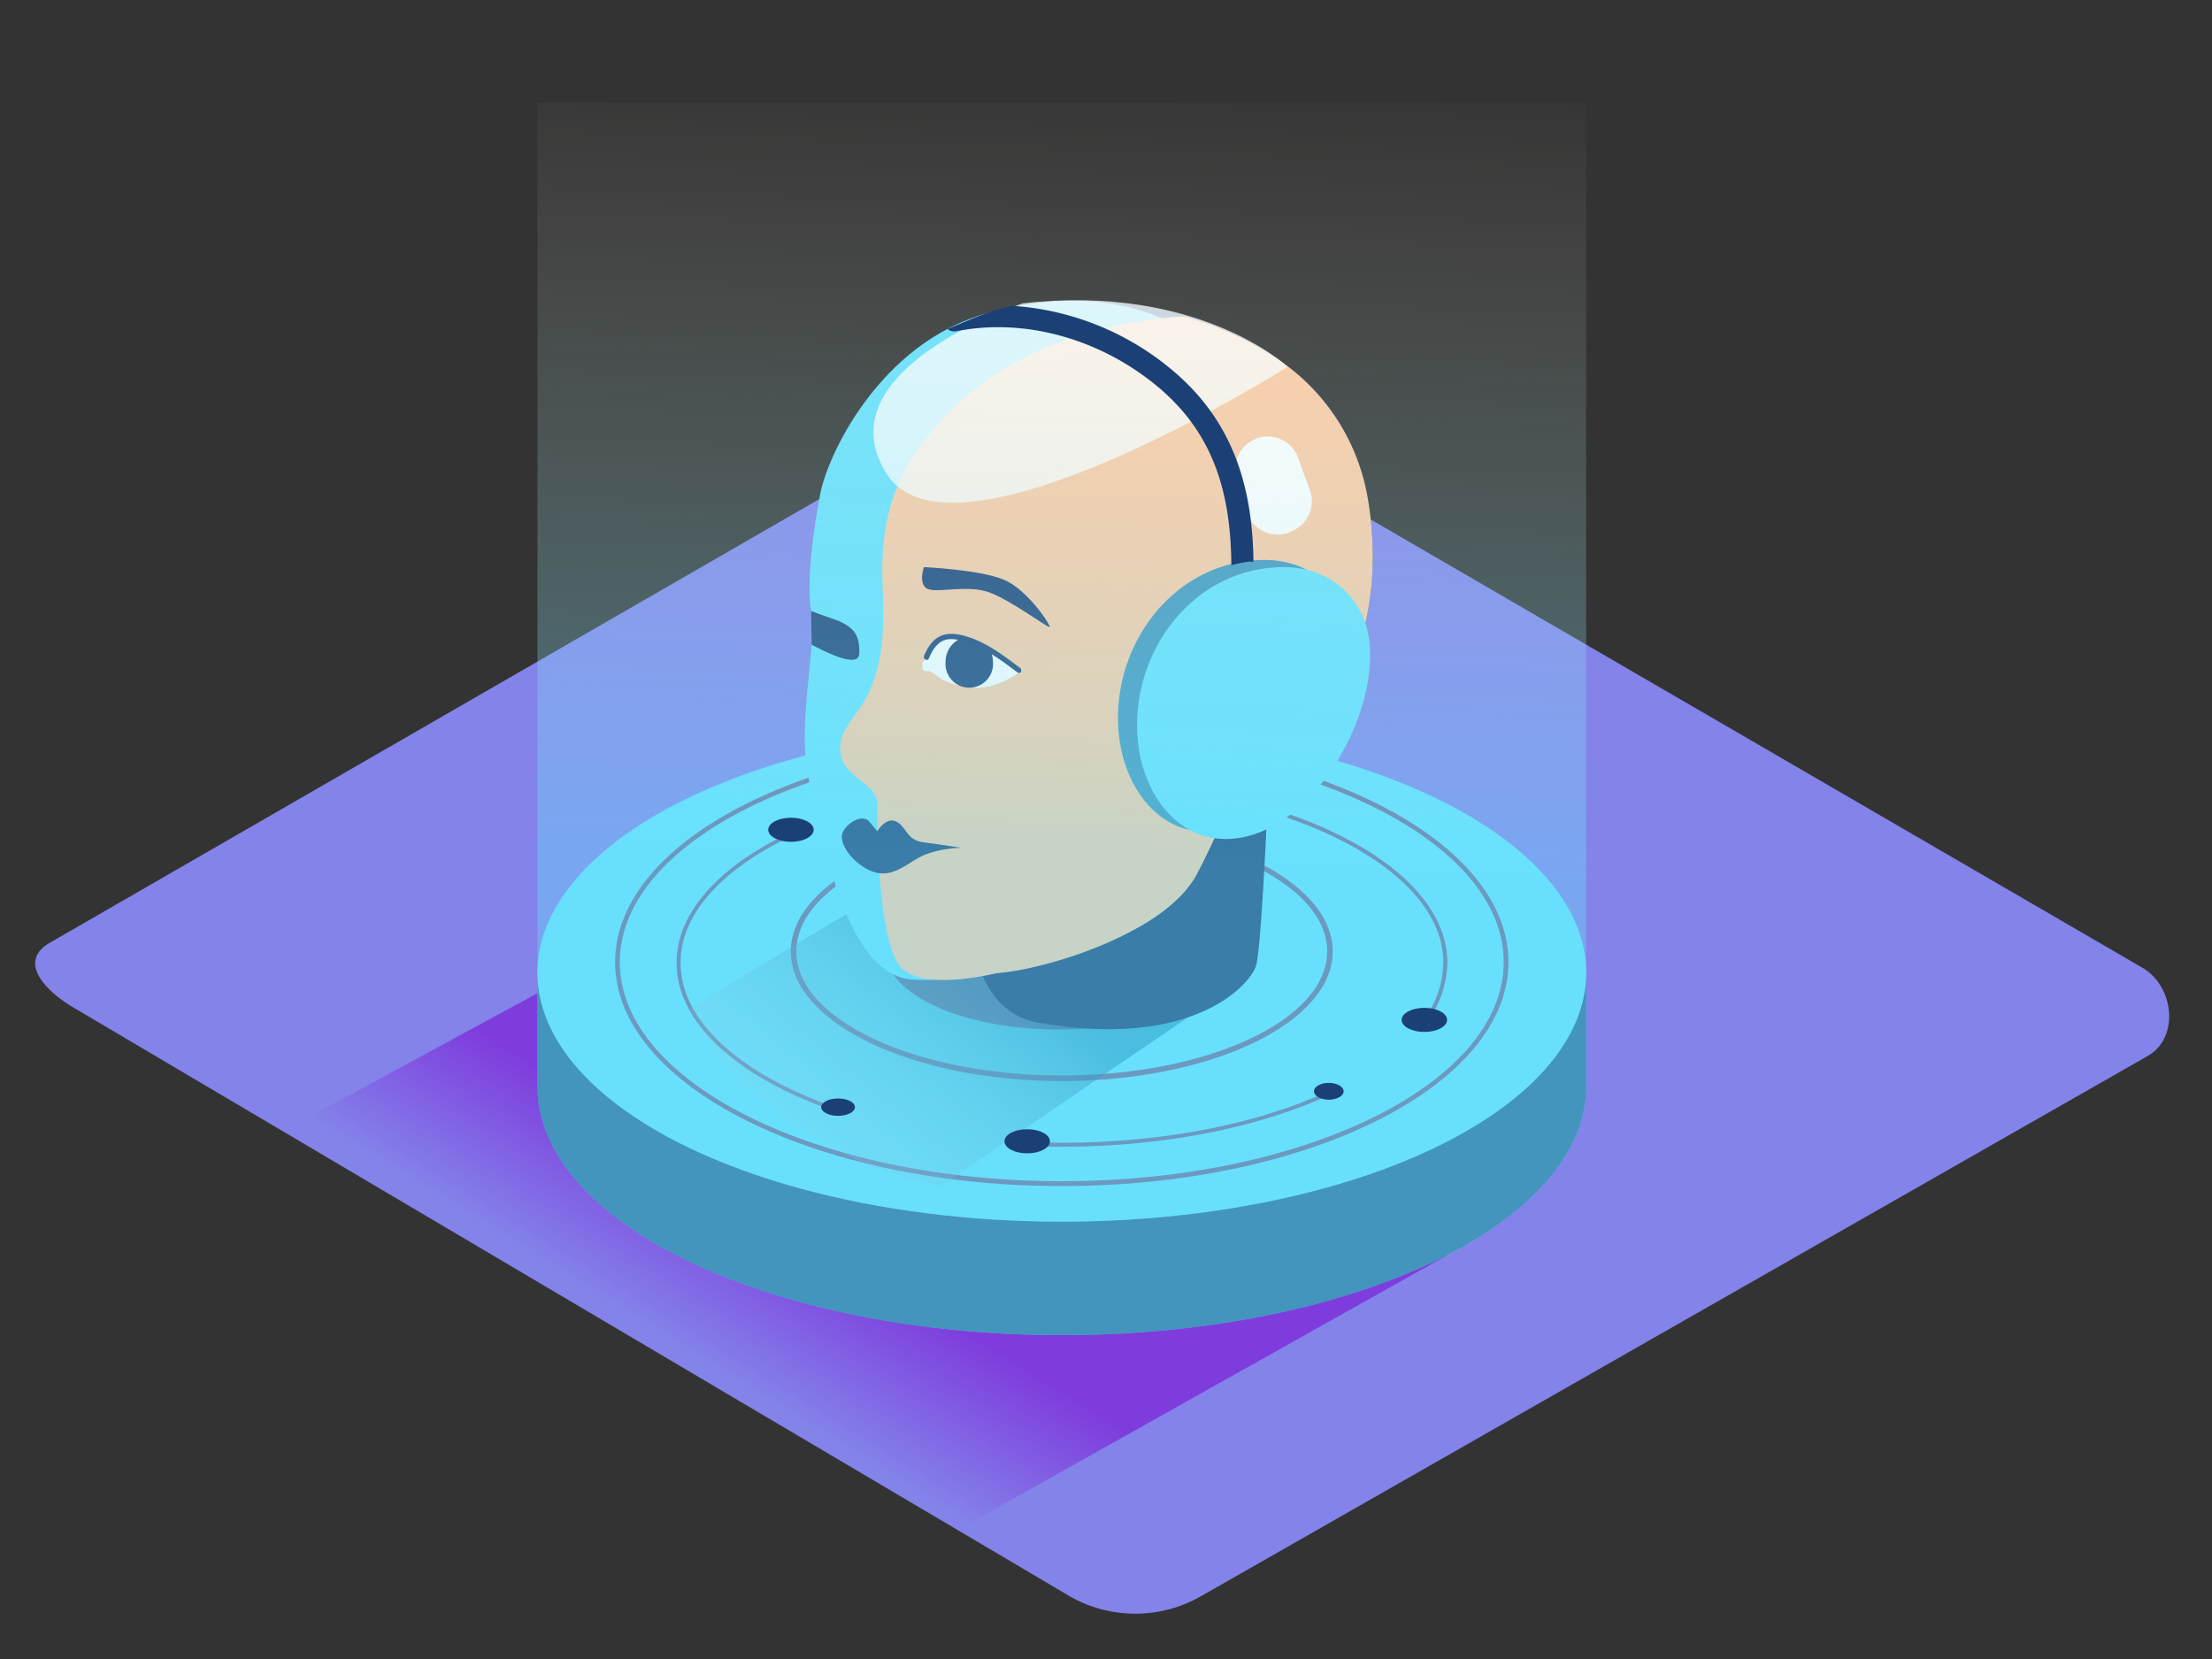 <svg id="Layer_2" data-name="Layer 2" xmlns="http://www.w3.org/2000/svg" xmlns:xlink="http://www.w3.org/1999/xlink" viewBox="0 0 400 300"><rect x="0" y="0" width="400" height="300" fill="#333333" stroke="none"/><defs><linearGradient id="linear-gradient" x1="134.72" y1="251.23" x2="150.42" y2="225.84" gradientUnits="userSpaceOnUse"><stop offset="0" stop-color="#8383ea"/><stop offset="1" stop-color="#7f3cdd"/></linearGradient><linearGradient id="linear-gradient-2" x1="127.75" y1="234.11" x2="181.02" y2="172.3" gradientTransform="translate(-3.41 2.42) rotate(-0.97)" gradientUnits="userSpaceOnUse"><stop offset="0.01" stop-color="#fff" stop-opacity="0"/><stop offset="1" stop-color="#006d9d"/></linearGradient><linearGradient id="linear-gradient-3" x1="195.09" y1="9.22" x2="189.97" y2="156.09" gradientUnits="userSpaceOnUse"><stop offset="0" stop-color="#ffeed9" stop-opacity="0"/><stop offset="1" stop-color="#68e1fd"/></linearGradient></defs><title>PP</title><path d="M193.6,288.75,13.87,182.54C8.15,179.32,3.24,174,8.82,170.59l180.37-104c2.71-1.68,6.82-2.78,9.57-1.18L387.42,175c5.72,3.32,6.75,12.6,1,15.93L217.29,288.58A23.9,23.9,0,0,1,193.6,288.75Z" fill="#8383ea"/><polyline points="261.68 226.99 173.82 276.3 51.83 204.2 124.04 165.05" fill="url(#linear-gradient)"/><path d="M276.41,175.89c-15.72-14.54-47.61-24.49-84.4-24.49s-68.67,9.95-84.4,24.49H97.19v20.55c0,24.87,42.45,45,94.82,45s94.82-20.16,94.82-45V175.89Z" fill="#68e1fd"/><path d="M276.41,175.89c-15.72-14.54-47.61-24.49-84.4-24.49s-68.67,9.95-84.4,24.49H97.19v20.55c0,24.87,42.45,45,94.82,45s94.82-20.16,94.82-45V175.89Z" fill="#1b4075" opacity="0.47"/><ellipse cx="192.01" cy="175.89" rx="94.82" ry="45.03" fill="#68e1fd"/><ellipse cx="191.33" cy="172.04" rx="31.15" ry="14.12" fill="#6d6d9b"/><path d="M192,214.48c-44.54,0-80.77-18.17-80.77-40.5s36.23-40.5,80.77-40.5,80.77,18.17,80.77,40.5S236.55,214.48,192,214.48Zm0-80.12c-44.07,0-79.92,17.77-79.92,39.62s35.85,39.62,79.92,39.62,79.92-17.77,79.92-39.62S236.08,134.36,192,134.36Z" fill="#6d6d9b"/><path d="M150.85,200.19c-16.85-5.94-27.78-15.43-27.78-26.09,0-9.25,8.23-17.6,21.39-23.53l-.52-.52c-13.29,6.06-21.6,14.6-21.6,24.05,0,10.95,11.12,20.67,28.25,26.74Z" fill="#6d6d9b"/><path d="M240.21,197.34c-12.44,5.75-29.45,9.31-48.2,9.31-2.15,0-4.28-.06-6.38-.16,0,.24,0,.49,0,.73,2.1.09,4.21.15,6.36.15,19,0,36.31-3.67,48.9-9.6Z" fill="#6d6d9b"/><path d="M261,174.1a17.78,17.78,0,0,1-3.66,10.45l.65.29a18.34,18.34,0,0,0,3.74-10.74c0-15.66-22.76-28.82-53.31-32.34l-.2.71C238.41,145.91,261,158.78,261,174.1Z" fill="#6d6d9b"/><path d="M192,195.49c-27,0-49-10.52-49-23.44s22-23.44,49-23.44,49,10.52,49,23.44S219,195.49,192,195.49Zm0-45.89c-26.46,0-48,10.07-48,22.44s21.53,22.44,48,22.44,48-10.07,48-22.44S218.47,149.6,192,149.6Z" fill="#6d6d9b"/><path d="M165.23,158,124,182.69A4.44,4.44,0,0,1,126.3,185c4.39,9.18,13,15.7,21.5,20.94a61.7,61.7,0,0,0,22.36,8.56c20.13-13.79,47-32.18,50.6-34.47l6.29-18.14Z" opacity="0.48" fill="url(#linear-gradient-2)"/><path d="M229.6,136.43s-1.34,34.6-2.46,38.19-11.65,15.23-39.43,10.3-2.24-84.68-2.24-84.68" fill="#1b4075"/><path d="M198.94,54.56s42.68,1.59,48.39,35.5-16,59-50.8,58.25" fill="#1b4075"/><path d="M148.24,89.78s-2.7,13.37-1.58,20.65-2.8,20.76-.27,31.08,6.46,34.88,18.65,35.63S209.09,172,216.4,158s27.37-59.73,15.18-80.46-30.91-27.06-53-20.93C159,62,149.39,82.65,148.24,89.78Z" fill="#68e1fd"/><path d="M247.33,90.06A37.93,37.93,0,0,0,231.13,65a57.78,57.78,0,0,0-17-7.78c-12.7.69-25.4,4.35-35.87,11.73a48.46,48.46,0,0,0-13.6,14.35c-4.35,7.18-5.35,14.31-5.06,22.59.25,7.11.41,14.43-3.26,20.81-1.94,3.36-5,5.69-4.29,9.81.64,4,6.63,5.24,6.6,9-.07,8.78.52,22.82,3.56,28.46,3.15,5.84,18,2,18,2,8.52-.53,30.6-7.13,36.28-18,1.8-3.45,4.37-8.83,7-15.27C241.72,133.54,251.37,114,247.33,90.06Z" fill="#ffcba4"/><path d="M184.94,54.86s-36.55,12-24.59,30.83,72.51-19.36,72.51-19.36S216.78,51.21,184.94,54.86Z" fill="#fff" opacity="0.78"/><path d="M233.11,101.82a16.68,16.68,0,0,0-4.21-.56c-17.17-.11-28.8,16.57-26.42,32.76,1.35,9.19,7.83,17.7,18,16.24,14.24-2.06,26-23.45,23.49-36.85A14.7,14.7,0,0,0,233.11,101.82Z" fill="#68e1fd"/><path d="M233.11,101.82a16.68,16.68,0,0,0-4.21-.56c-17.17-.11-28.8,16.57-26.42,32.76,1.35,9.19,7.83,17.7,18,16.24,14.24-2.06,26-23.45,23.49-36.85A14.7,14.7,0,0,0,233.11,101.82Z" fill="#1b4075" opacity="0.47"/><path d="M236.56,103.11a16.68,16.68,0,0,0-4.21-.56c-17.17-.11-28.8,16.57-26.42,32.76,1.35,9.19,7.83,17.7,18,16.24,14.24-2.06,26-23.45,23.49-36.85A14.7,14.7,0,0,0,236.56,103.11Z" fill="#68e1fd"/><path d="M172.76,115.21c-1.6-.18-3.44,0-4.41,1.45a9.6,9.6,0,0,0-.84,2.5c-.07.21-.48.24-.61.45s-.26,1.5.22,1.73a1,1,0,0,0,.57,0c.7-.09,2.14,1.27,2.79,1.6a15.58,15.58,0,0,0,4.85,1.37c5,.7,9.57-3.19,9.57-3.19C181.85,120.74,177.89,115.79,172.76,115.21Z" fill="#fff"/><path d="M184.48,120.8c-3.26-2.46-6.74-5.13-10.83-6-3.41-.71-5.24.73-6.55,3.77-.25.58.61,1.09.86.5.77-1.78,1.83-3.52,4.06-3.5a7.18,7.18,0,0,1,1.22.13,4.65,4.65,0,0,0-2.25,4,4.3,4.3,0,1,0,8.57,0,4.81,4.81,0,0,0-.22-1.39c1.61,1,3.13,2.14,4.64,3.28C184.49,122,185,121.18,184.48,120.8Z" fill="#1b4075"/><path d="M167.06,102.55s-1.13,3.34.83,4,7.13-.84,11,.57,10.51,6.37,10.89,6.26-3.88-6.73-8.28-8.56S167.06,102.55,167.06,102.55Z" fill="#1b4075"/><path d="M159.07,157.9a5.57,5.57,0,0,0,1.26,0c2.6-.37,4.55-2.33,6.91-3.34a19.75,19.75,0,0,1,6.68-1.24c-1.53-.24-4.63-.71-6.88-1-3.09-.38-3-2.63-4.88-3.7s-3.53,1.7-3.53,1.7l-1.4-1.71c-1.46-1.77-5,.83-5,2.64C152.23,154.21,156.34,157.68,159.07,157.9Z" fill="#1b4075"/><path d="M146.67,110.43c0,.17,4.62,1.68,5,1.85,2.82,1.29,3.82,2.62,3.71,5.92-.11,3-7.24-.92-8.61-1.61Z" fill="#1b4075"/><path d="M225.44,92.51l-1.79-6.12a5.83,5.83,0,0,1,2.65-6.66h0a5.83,5.83,0,0,1,8.42,3l2.15,5.92a5.83,5.83,0,0,1-2.69,7.11l-.37.2A5.83,5.83,0,0,1,225.44,92.51Z" fill="#fff"/><path d="M97.19,18.48V175.89c0,24.87,42.45,45,94.82,45s94.82-20.16,94.82-45V18.48Z" opacity="0.38" fill="url(#linear-gradient-3)"/><ellipse cx="257.57" cy="184.43" rx="4.11" ry="2.18" fill="#1b4075"/><ellipse cx="185.75" cy="206.38" rx="4.11" ry="2.18" fill="#1b4075"/><ellipse cx="143.03" cy="150.05" rx="4.11" ry="2.18" fill="#1b4075"/><ellipse cx="151.55" cy="200.21" rx="3.05" ry="1.57" fill="#1b4075"/><ellipse cx="240.29" cy="197.34" rx="2.68" ry="1.52" fill="#1b4075"/><path d="M225.86,101.57a2.52,2.52,0,0,1,.32,0l.49,0c-.18-14-3.91-26-15.44-35.26a50,50,0,0,0-28.06-11c-4.24.81-7.87,2.57-11.84,4.19a2,2,0,0,0,1.66.39c12.93-2.54,26.58,1.78,36.57,10.21,10.15,8.57,13,19.46,13.11,32.12A20.52,20.52,0,0,1,225.86,101.57Z" fill="#1b4075"/></svg>
